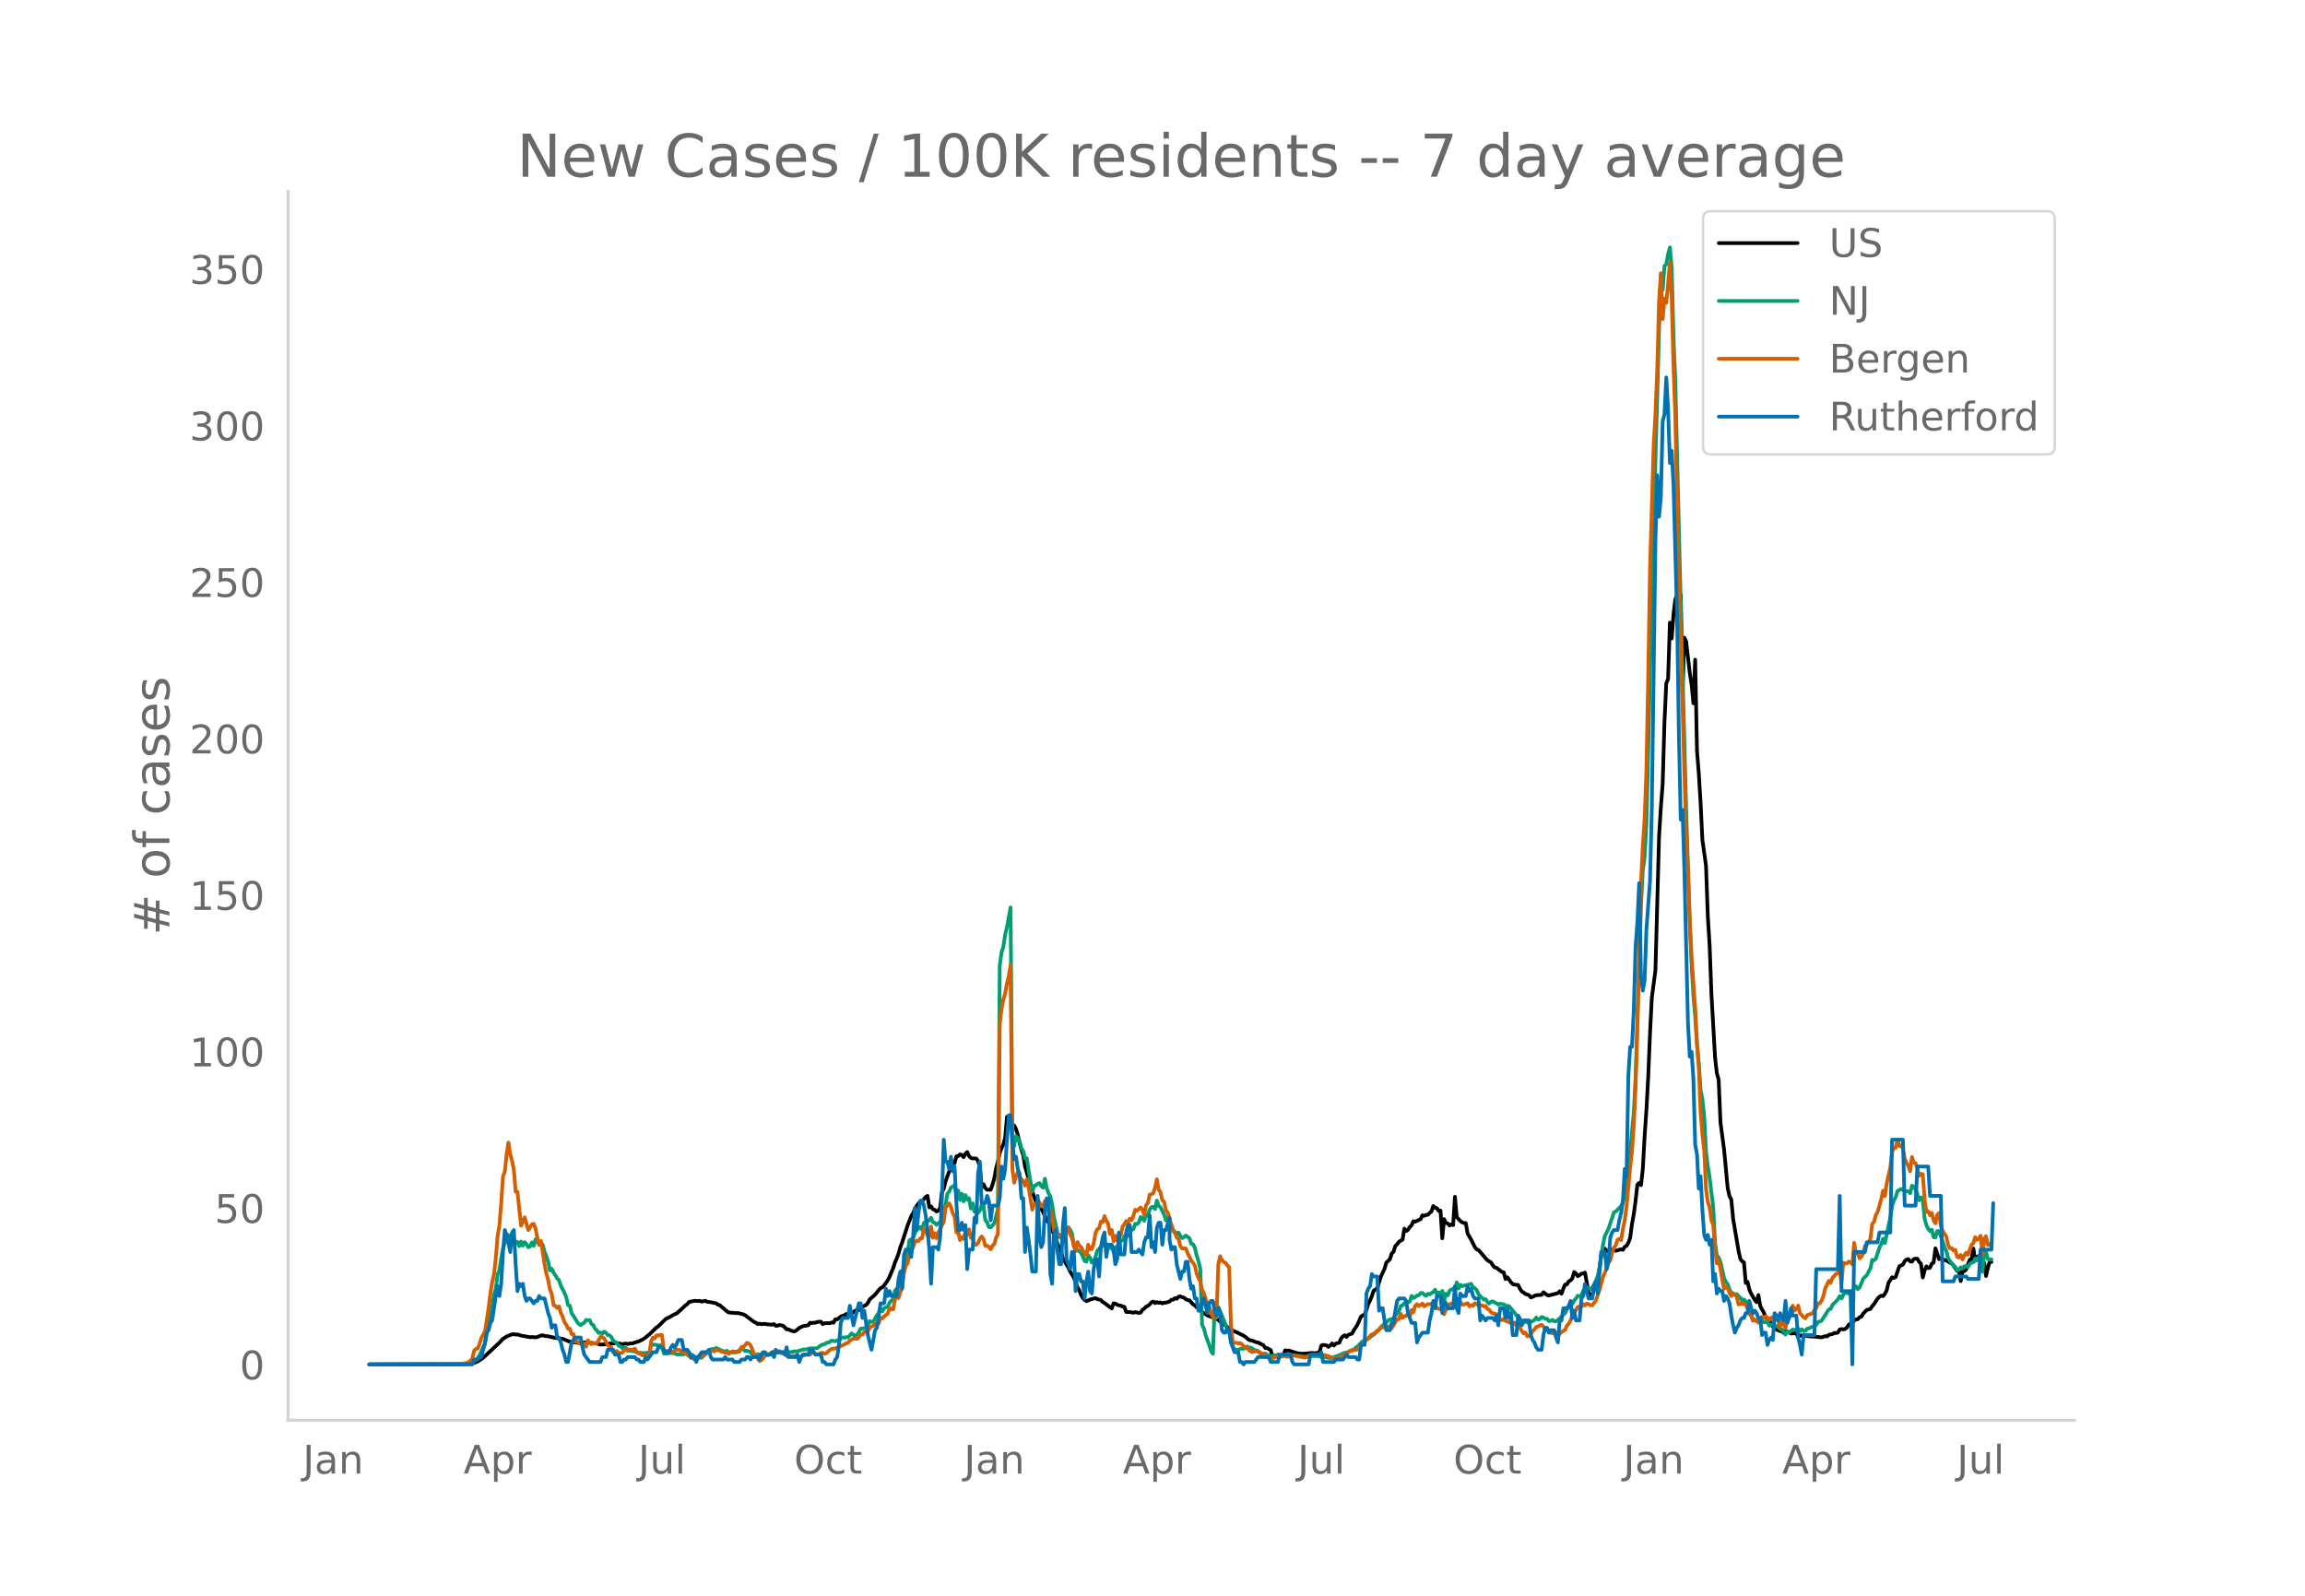 <svg height="864" viewBox="0 0 936 648" width="1248" xmlns="http://www.w3.org/2000/svg" xmlns:xlink="http://www.w3.org/1999/xlink"><defs><style>*{stroke-linecap:butt;stroke-linejoin:round}</style></defs><g id="figure_1"><path d="M0 648h936V0H0z" style="fill:#fff" id="patch_1"/><g id="axes_1"><path d="M117 576.72h725.4V77.76H117z" style="fill:none" id="patch_2"/><path clip-path="url(#p17d5945290)" d="m149.973 554.04 37.41-.08 3.668-.19 1.467-.323 1.467-.604 1.467-.96.734-.5 6.602-6.169 1.467-1.606.733-.392.734-.523 2.2-.868.734-.064.734.187.733-.085 1.467.487 2.2.378 1.468.284.734-.09 1.467.131.733-.12 1.467-.621.734-.078.733.232 1.467.174 2.935.648 2.934.338 2.2.927.734.24 1.467.264 2.934.3.734-.232.733.073.734-.106 4.401.49 1.467.417 2.2-.137 1.468-.26.733-.069.734.05.733-.23 1.468.16 1.467.314 1.467-.246.733.178.734-.156 1.467-.134.733-.337.734-.155 1.467-.564 1.467-.771 2.2-1.763 2.935-2.833.733-.5 2.935-2.894.733-.426.734-.291 2.2-1.272.734-.24 2.2-1.927 1.468-1.425.733-.492.734-.874 2.2-.492 1.467.11.734-.076.734.314 1.467-.383.733.445 1.467.16 2.2.467.734.55.734.19 2.934 2.53.734.44 2.934.243.733-.03 2.201.532.734.351 3.667 2.74.734.316.733.542.734-.16.733.225.734-.128.733.023.734.137 2.2.179.734-.27.734.713.733-.043.734-.307 1.467.32.733.627.734.836.734-.05.733.462 1.467.425.734-.185 1.467-1.217 1.467-.73 1.467-.223.734-.166.733-1 .734.101.733-.126.734.006.733-.315 1.467-.1.734.972.733-.349 2.201-.04.734-.28.733.123.734-1.386.733.046 1.467-1.157 1.467-.512.734-.538.733.797.734-.638 1.467-.875.734-.636 1.467-.233.733-.964 2.2-1.127.734-.82.734-1.428 2.2-1.927 1.468-1.836.733-.806.734-.311.733-.801 1.467-2.07.734-1.448 1.467-3.52.734-2.31.733-1.616.734-2.016.733-2.618.734-1.926 2.2-6.864 1.467-3.755.734-1.21.734-1.627.733-1.32.734-.96.733-.715.734-.31.733-.722.734-.898.733-.46.734 4.676.733-.386.734 1.135.733.259.734.662.734-.353.733-1.139.734-6.347.733-1.413.734-3.004 2.2-5.983.734-1.026.733-.414.734-2.719.734-.1.733-.681.734.201.733.916.734-1.389.733-.69.734 1.622.733.754.734.238.733-.035.734.084.733.944.734 2.445.734 8.313.733-1.27.734 1.539.733.692 1.467-.032.734-2.075.733-2.563.734-4.135.733-2.75.734-3.474.734-1.88.733-1.495.734-2.728.733-8.494.734 2.196.733-.36.734 1.411.733.279.734 1.474.733 2.257.734 3.37.734 2.752.733 2.113.734 4.713 2.2 7.519.734 2.671.733 1.896.734 2.236.733-.854.734 2.008.733 1.644 1.468 2.836.733 1.888 1.467 1.693 3.668 9.707.733 1.467.734 2.704.734 1.043.733 1.395.734 1.106.733 1.653 1.467 2.423 1.467 3.848.734 1.373.733 1.872.734 1.196.733.826.734.476.734-.232.733-.408 2.2-.577.734.39 1.467.39.734.79.733.419 2.935 2.22.733-2.091.734.096.733.466.734.27.733.085.734.39.733.114.734 2.066.734.076.733-.04 1.467.301.734-.27 1.467.346.733-.122.734-1.16.733-.479.734-.767.733-.348.734-.57.734-.887.733-.304.734.662.733-.446.734.327.733-.19.734.425.733-.324.734.015 1.467-.466.734-.719.733-.034.734-.617.733.257.734-.849.733-.147.734.374.733.179.734.602.733.364.734.092 1.467 1.635.734.413.733.806.734.188.733.432.734 1.268 2.2 1.41 2.201.826.734-.144 3.667 2.934.734.404.733.74.734.383 1.467 1.023 1.467.615 1.467.718 1.467.712.734.488 1.467 1.256 1.467.34 1.467.576.734.104 2.2 1.131.734 1.114.733.014 1.467.82.734 2.546 1.467.132.734-.771.733.464.734-.211.733.203.734-2.258.733.12.734-.035 3.667 1.141.734.039.734.15 2.934-.206.733-.126 2.2.06 1.468-.273.734-2.78.733-.303 1.467.219.734.606.733-.628.734-.788.733.87.734-.824 1.467-.353.733-1.704.734-.88.734-.433.733.731.734-.934 1.467-.452.733-1.317 1.467-2.26 1.467-3.338.734-.506.734-.265.733-1.876.734-2.473.733-1.393.734-1.814.733-2.191 1.467-.95 1.467-4.79 1.468-3.101.733-2.527 1.467-1.416.734-2.352.733-.652.734-2.392.733-.65.734-1.053 1.467-.854.733-4.47.734.984.734-.5.733-1.164.734-.676.733-1.636.734.18 2.2-1.045.734-1.55.733.205.734-.325.734-.087.733-.789.734-.556.733-2.216.734.667.733.246.734 1.062.733-.125.734 11.254.733-7.794.734 1.483.733.283.734.84.734-.436.733.268.734-11.511.733 8.212 1.467 1.642.734.519.733.318.734-.022.733 4.254 1.468 2.512 1.467 2.985.733.918.734.316.733.74 2.2 2.615.734.788 1.468.872.733 1.222.734.815.733.142 2.2 1.69.734.155.734 2.711.733-.717 1.467 1.982.734.795.734.21 1.467.14.733 1.543.734 1.103.733.388.734.623 1.467.485.733.912.734-.207.734-.439.733-.234 2.2-.155.734-1.051 1.467 1.116.734.171 3.668-.924.733-.786.734 1.023.733-2.08.734-1.63.733-.084.734-1.226.733-.415.734-.846.733-2.527.734.537.734 1.125.733-.43.734-.568.733-.126.734-.307 1.467 8.163.733.906.734.41.733-3.175 1.468-1.99 1.467-11.594.733-1.851.734-.588.733 1.044.734-.26.733-.538.734.841.733-.654.734.377.733-.1.734-.3.734-.158.733.208.734-1.262.733-.336.734-1.29.733-1.999.734-5.533.733-4.017.734-5.445.733-6.577.734-.707.734.902.733-6.485.734-13.313.733-10.58.734-13.575.733-17.694.734-14.53 1.467-11.044 1.467-54.248.733-11.895.734-9.635.734-25.094.733-15.777.734-1.588.733-22.96.734 6.416.733-9.749.734-6.096.733-1.834.734 1.273.733-1.243.734 39.938.734-22.598.733 1.567 1.467 12.675.734 4.749.733 7.652.734-17.709.733 36.927.734 9.267.733 12.064.734 14.911 1.467 10.55.734 20.48.733 11.866.734 19.884 1.467 25.493.733 6.548.734 2.521.733 17.363 1.467 11.097 1.468 15.59.733 3.31.734 1.332.733 7.844 2.2 12.939.734 3.331.734.982.733.455.734 8.335.734-.42.733 3.133.734 1.685 1.467 2.468.733.945.734-2.885.733 4.4.734 1.46.733 1.2.734 2.013.733.476.734.128.734 2.475 1.467 1.107.733.75 1.467.603.734.021.733.775.734-.795.733.46.734.121.734.438 1.467-.148.733.162.734 1.257.733-.426.734-.097.733.151 1.467.023.734.216 2.2.092 2.935.317 1.467-.506.733.114.734-.645 1.467-.298.734-.495.733.103.734-.254.733-1.204.734-.194.733.145.734-.171.733-.559.734-1.16.733-.498.734-.1.734-1.133.733-.443.734-.062.733-.804.734-.256.733-1.193 1.467-1.551 1.467-.354.734-1.174.733-.812 1.468-2.247.733-.74.734-.445.733.198.734-.93.733-1.344.734-3.115 1.467-2.278.733.293.734-.423 1.467-4.295 1.467-.73.734-1.388.733-.677.734-.141.733.911.734.096.733-1.03.734-.19.733.037.734 1.303.734.716.733 5.598.734-2.766.733-1.756.734.734.733-.184.734-1.653.733-.412.734-5.806 1.467 4.403.734-.353 1.467.8.733-.107.734.648 1.467.806.733.75 1.467 2.223.734.21.734 3.938.733-4.111.734.065.733-.684 1.467-3.978.734-.2.733-4.304.734 4.826.733-1.402.734-.4.733.197.734 2.166.734.433.733 5.329.734-3.23.733-2.455.734-.05h0" style="fill:none;stroke:#000;stroke-linecap:round;stroke-width:1.5" id="line2d_1"/><path clip-path="url(#p17d5945290)" d="m149.973 554.04 38.144-.094 2.2-.243.734-.18.734-.309.733-.617.734-.286.733-.849.734-1.134 1.467-3.253.733-1.16.734-4.429 2.2-10.897.734-4.743.734-2.512.733-5.79.734-1.76.733-4.816.734-3.945.733-2.288.734-.684.733-2.588.734 1.1.734-.522 1.467 2.883.733-.65.734 1.74.733-1.87.734 1.667.733-1.425.734.84.733 1.247.734-.372.734-1.576.733 1.347.734-2.6.733.333.734 1.928.733-.765.734.748.733 2.77.734 1.867.733 2.187.734 3.549.734-.677.733 1.635.734.998.733 1.278.734.703.733 2.271 1.467 2.784.734 1.832.733 3.23.734.229.733 3.12.734.98 1.467 2.492.734.914.733.413.734-.597.733-.36.734-1.163.733.145.734-.094.733 1.634.734.398.734 1.568.733.617.734 1.068.733-.233.734.445.733-.775.734.436.733.95.734.092.733.697.734 1.483 1.467.879.734 1.157.733.286.734.67 1.467-.071.733.936.734.237.733-.01.734.227.733-.05.734.559.734.135.733-.084.734.21 2.2-.161.734.243.733-3.585 2.201.1.733.374 1.468-.366.733 3.532h1.467l.734-.122.733-.244.734.262.733.019.734.406.733.058.734-.082 1.467.03 1.467-.54.734.017.733.63.734.139.733.756.734.09 1.467.317.734-.039.733-.834.734-.511.733-1.096.734-.55.733-.388.734-.186.733.078.734-.475 1.467.67 1.467.639.734.186.733-.348.734.675 2.2-.033 1.467-.413.734-.576.733-.43.734.184.734.677.733-.11 1.467.496.734 1.137.733.572.734-.513.733-.276.734.178 1.467.23.733-.424.734-.14.734.369 1.467-.546 1.467-.204 1.467-.332 2.934.152 2.2-.188.734-.254 1.467.025.734-.325.733-.125.734-.296 1.467-.052.734-.318.733-.119 2.2-.006.734-.125 1.467-1.091.734-.342.733-.061.734-.613.733-.103 1.468-.795 1.467.246.733-.354.734.407.733-1.399.734-.255.733.17.734-.256.733.086 1.468-1.613.733.668.734.113.733-.143.734-1.071.733-1.478h.734l.733-.186 1.467-.871.734-1.993.733.298.734-.049 1.467-2.655.734-.794.733-1.903.734 1.116.733-1.255 1.467-.672.734-1.58.733-.843.734-.378.734-3.76.733-.551.734-1.41.733-3.993.734-1.271.733-3.128 1.467-4.88.734-5.161.733-.33.734-.508.734-2.022.733-1.41.734-.469.733-.646.734 1.165.733-2.784.734-.509.733-.01.734-.595.733-.959.734 1.773.733.263.734.8.734-.677.733-.499.734-.654 1.467-6.317.733-4.478.734-.763.733-1.778.734-.327.733-.669.734 4.115.734-1.872.733 3.835.734-2.525.733 3.087.734-2.531.733 1.768.734-.503.733 4.189.734-2.087.733 3.326.734-1.302.733 1.823.734-.918.734-2.38.733.393.734 5.836.733.873.734 1.934.733.186 1.467-1.703 1.467-5.85.734-98.834.734-5.33.733-2.318.734-4.871.733-3.107 1.467-7.924.734 93.534.733 3.43.734-4.142.733.791.734 1.341.734 2.887.733 1.042.734 3.034.733-.084.734 4.986 1.467 8.604.733-2.349.734-.278.733-.592.734-.305.733 1.286.734.617.734-3.65.733 3.83.734 2.012.733 1.283.734 3.324.733 5.109.734 2.978.733 3.594.734 1.562.733-.09.734 1.95.734-.873.733-4.209.734-.75.733 1.014.734 1.539.733 4.424.734 2.281.733-.114.734.533.733.777.734 1.402.733 1.797.734.28.734-2.574.733.971.734 2.026.733-.61.734-1.683.733-2.57.734-.734.733-.895.734-.268.733-1.171.734.78.734.35.733.844.734-.265.733 1.707.734-1.711.733-.172 1.467-2.328.734-.297.733-1.615.734-1.053.734.836.733-1.097.734-1.345.733-.36.734-2.13.733.147.734-.673.733-2.22.734.442.733 1.08.734-2.468.733.497.734-2.59.734-.961.733-.143.734.875.733-3.402.734 2.187.733.452 1.467 3.054.734 2.374.733-1.172.734 2.609.734.687.733 1.729 1.467 1.572.734-.495.733 1.386.734.847.733-.385.734-.66L483 502.79l.733 2.28.734.18.734 1.406.733 3.162.734 2.329.733 2.974.734 22.87.733 1.462.734 2.789 1.467 4.013.733 2.44.734 1.014.734-20.417.733 2.29.734-.855 1.467 3.518 1.467 3.675.733 1.7.734.905.733 4.176.734 2.014.733 1.316.734.008.734.143.733-.4.734-.172.733.086.734-.272.733-.673.734.548.733-.065 1.467 1.026.734.1.734.342.733.789.734.251.733.112.734-.194.733.472 1.467.48.734-.054.733-.21 1.468.052.733-.075.734.182.733-.125.734.039.733.223 1.467-.043 1.467-.313.734.212 1.467.1 2.2.35 1.468-.039 1.467-.229 2.2-.008 2.201.34 2.934.44 2.2-.592 1.468-.597.733-.263.734-.428 2.2-.599.734-.486 1.467-.495 2.2-1.899.734-.848.734-.638 2.2-1.049.734-.509.734-.676.733-.43 2.2-2.064.734-1.061.734-.577.734-.795.733-.464.734-.73.733-.492.734.034.733-.646 2.2-2.743.734-2.095.734-.215.733-.905.734-.393.734.018.733-.343.734-2.24.733.83.734-.36.733-.654.734-.074.733-.891.734-.066.733.712.734.458.734-.818.733.237.734-.554.733-.348.734-.997.733 1.752.734-.642.733.278.734-.906.733 3.627.734-2.484.733.679.734-1.9.734-.502.733-.272.734.83.733-3.443.734 2.5.733-1.529.734.593.733-.263 1.467-.287 1.468-.415.733 1.444.734.282.733.795.734 1.633.733.949.734.566.733.724.734-.154.733 1.151.734.611.734-.703.733-.178.734.491.733.296.734.536.733-.4.734.218.733.043.734.597.733.012.734.217 2.2 2.635.734 1.098.734.382.733.826.734 1.308.733.348.734-.66.733.637.734.223 1.467-.84.734-.374.733-1.016.734.817.733-.184.734-.875.733.25.734.527.733-.018.734.942.733-.161.734-.354.733.59.734-.063.734-.509 1.467-1.347.733-.891.734-.48.733-1.585.734-1.042 1.467-1.196.733-1.329.734-.854.734-1.147.733.202.734-.37.733-1.842.734-.531.733-.773.734.194.733.428.734-.546 1.467-2.676.734-2.003.733-3.294 1.467-9.695.734-3.326 1.467-2.958 2.2-6.593.734-.372 2.2-2.214.734-1.494.734-3.283.733-3.954 1.467-13.391 1.467-16.176.734-14.14 2.2-70.076.734-13.93.734-5.39.733-13.778.734-29.778 1.467-65.08 2.934-105.47.733-22.101.734 5.95.734-9.683.733-.632.734-4.215.733-2.684.734 8.596.733 28.64.734 17.563 2.2 90.482 2.201 83.048 1.467 46.657.734 16.221.733 12.777.734 8.655.733 11.039.734 7.741.733 10.937.734 3.608.734 7.246.733 14.347.734 5.664.733 4.647 1.467 12.16.734 14.505.733 4.943.734.721.733 1.91 1.467 6.56.734 1.465.734.91.733 2.183.734 1.355.733.133.734.679.733-.337.734.92.733.553.734 1.219.733-.495 1.468 1.478.733 2.713 1.467 3.824 1.467.634.734-.073.733.175.734-.537.733.965.734-.009.733.152.734 1.273.734-.445.733-.16.734.95.733-.206.734.395.733.95.734.094 1.467 2.065.733-1.468.734.605 1.467-1.177.734.188 1.467-.515.733.979.734-.752.733.71.734-.083.733-.875.734-.186 1.467-.64.734-.034.733-.697.734-1.194.733-.16.734-.339.733-1.233.734-1.01.733-1.31.734-1.024.733-.278.734-1.619 1.467-1.394.734-.836.733-1.27.734.906.733-1.466.734-.932 2.2.644.734-.137.734-2.647.733-.385.734 1.192.733-.652 1.467-3.575 1.467-1.488 1.467-2.725.734-3.476.733.168.734-.644 1.467-4.518.734-1.496.733-2.069.734 1.791 2.2-10.43.734-4.542.733-2.414.734-1.361.734-2.417 1.467-.842.733.352.734.727.733-.206.734.098.733.748.734-3.076.733.53.734 1.07.733 1.918.734 2.447.734-1.2.733 1.108.734 7.563.733 2.637.734 1.505.733.893.734-.582.733 3.105.734.024.733-2.59.734.098 1.467 4.242.734 2.2.733 1.568.734 2.907.733 1.153.734.907.733 1.112.734.415.733 1.38.734-.305.734-.938.733.55.734-.987.733-.056.734.342.733-1.255.734-.46.733-.145.734-1.576.733.836.734-1.403.733-.631.734 6.58.734-7.345.733-.715.734 2.927.733.141.734-.03h0" style="fill:none;stroke:#009e73;stroke-linecap:round;stroke-width:1.5" id="line2d_2"/><path clip-path="url(#p17d5945290)" d="m149.973 554.04 35.21-.097 2.934-.176.733-.272h.734l1.467-.955.734-.876.733-3.156.734-.798.733-.117.734-1.83.733-2.397 1.467-2.687 1.468-9.291.733-6.096.734-4.597.733-3.136.734-6.525.733-9.096.734-4.246.733-9.115.734-10.927.733-1.87.734-7.05.733-4.753.734 4.753.734 2.648.733 3.545.734 8.96.733.097 1.467 13.712 1.467-3.37 1.467 5.162.734-1.052.734-1.246.733-.214.734 1.791.733 3.857.734 2.727.733-1.461 1.467 9.388.734 3.857.733 2.629.734 3.876.734 1.83.733 4.5.734.312.733.818.734-.604.733 2.63.734 1.46.733 2.337.734.955.733 1.675.734-.039.733 2.24.734.02.734 3.096.733-.292.734.857.733.195 1.467.02.734 1.226.733-2.63.734.877.733.702.734-.41 1.467.04 1.467-2.61.734.097.733.526 1.467 2.766.734.603.733.332.734 2.006.733.194.734-.798.734.798.733.078.734-.078.733-.993.734-.39.733.604.734-.642.733.136.734-.078.733-.35.734 1.304.734.604.733.117.734.643 1.467.039.733.409.734-.02.733-6.077.734-1.538.733.35.734-1.266.733.117.734-.311.734.116.733 5.96.734.76.733-.37.734.312.733-.176.734.526.733-.662.734-.448.733.039.734.195.734.76 1.467.291.733.78.734.525.733.78.734.136.733.448.734-.662.733-.04.734-.506 1.467-.467.734-.331.733-.643h.734l.733-.838h.734l.733.254.734-.604 1.467.292.733.448.734.078.734.312.733-.176.734.682.733-.682.734-.311h.733l.734.35 1.467-.33.733-1.812.734-.098.734-.623.733-.993.734.253.733.623 1.467 3.584.734.545 1.467 2.357.733-.331.734-.76.733-1.246.734.02.734-.234.733-.526 1.467-.76.734.253.733-.292.734-.156.733.838.734.078.733.292.734.72.734-.058.733.214 2.934-.175.734.468.733-.04.734-.681.733-.02.734-.311.734.156h.733l.734-.974.733.117.734.564.733.098.734-.117.733-.39.734-.078.733.39.734-.195.733-.798 1.468-1.052.733.02.734-.137 1.467-.662 1.467-.623.733-.332.734-.467.733-.156.734-.954 1.467-.76.734-.039.733.117.734-.643.733-1.149.734.04.733-1.053.734-.039.733-.253.734-1.539 1.467-.662.734-.915.733.526.734-.604.733-2.357.734.35.733-.798 1.467-1.13.734-2.337.733.624.734-.078.734-3.915.733-.974.734.292.733-2.454.734-1.987.733-5.901.734-2.708.733-1.032.734-3.74.733-.974.734-1.753.734-2.084.733-.662.734.214.733-1.09.734-.04.733-4.05.734 1.07.733 1.734.734.507.733-4.032.734 4.538.733-1.87.734 2.065.734-2.338.733-1.285.734-1.636.733-1.305.734-5.882 1.467-1.734.733 1.578.734 2.376.733 1.48.734 6.408.734-.33.733 3.408.734-1.208.733.74.734-2.882.733 1.11.734-2.104.733 3.448h.734l.733 2.824h.734l.733-.701.734-1.811.734-.877.733 1.052.734 2.785.733-.078.734.487.733.955.734-1.48.733-.643.734-2.65.733-1.46.734-85.077.734-6.252.733-3.896.734-2.434.733-4.032.734-3 .733-4.48.734 82.857.733 5.512.734-2.551.733-1.695.734 1.87 1.467 1.87.734 1.714.733-2.61.734 3.35 1.467 9.037.733-2.24.734-.02.733-1.265.734.506.733 1.617.734-.059.734-2.162.733 2.669.734 1.246.733-.194.734 3.019.733 5.22.734 2.025.733-.72.734.818.733-.215.734 1.91.734-.274.733-4.48.734.254.733 2.454.734 1.227.733 3.37.734 2.162.733-3.76.734 1.461.733.585 1.467 2.726.734.546.734-4.227.733 1.831.734-.097.733-2.22.734-4.208.733-1.616.734-.39.733-2.707.734.214.733-2.415.734 1.909.734 1.149.733 4.207.734-1.636.733 4.616.734-2.24.733 1.87.734-2.357.733.253.734-3.506.733-1.013.734-1.266.734.74.733-1.694.734.604.733-1.773.734-2.493.733.429 1.467-1.325.734.896.733 2.104.734-3.896.733-.915.734-3.39.734-.135.733-.468.734-2.318.733-3.31.734 4.206.733 1.091.734 3.253.733.565.734 3.486.733.838 2.201 7.498.734.896.733 1.831.734.506.733 3.058.734.877.733-.059.734.059.733 1.89.734 1.363.733 1.636.734.935.734 1.13.733 3.194.734 1.81.733 1.462.734 3.35.733 1.188.734 2.63 1.467 2.94.733 2.883.734 1.402.734-1.636.733 1.87.734-21.58.733-3.35.734 1.557.733.838.734.331.733.993.734.78.733 23.548.734 6.933.733.215.734-.02.734.234.733-.136.734.428.733.877.734.428.733.078.734 1.208.733.39.734.252.733-.253h.734l.734-.175.733.74.734.175 1.467.604.733.623 1.467.877.734.039.733-.429.734-.195 1.467-.058.734-.097.733-.254.734-.097.733.41 1.467-.118.734-.35.733-.04 4.402.858.733-.312.734-.487.733.04 1.467-.332 2.201-.156.734.234 1.467-.04.733.332.734.078 1.467.799 2.2.194.734-.506.733-.098 1.468-1.07.733-.312 1.467-1.11h.734l.733-.312 1.467-.214 3.668-3.954.734-.604.733-.955.734-.662.733-.234.734-.545.733-.76.734-.253.733-.974 1.468-.077.733-.468.734.078.733.253.734.448 2.2-3.584.734-.097.733-2.123.734 1.617.733-.643.734-.214.734-.507.733.877.734-2.65.733.819.734-2.571.733-.662.734.798 1.467-1.013.733 1.13 1.468-.954.733.097.734-.253.733.467.734-.272.733 1.714.734.116.733.293.734-.682.733 2.649.734-2.006.733-.156.734-1.967 1.467-.254.734.994.733-3.253.734 1.948.733-.273.734 1.013.733.039 1.467-.565.734 1.285.734-.506.733.312.734-1.072 1.467.819.733-.059.734.078.733.448.734-.175.733 1.188.734.35.734 1.013.733.487.734.059.733.35.734 1.032.733.838.734.487.733-.604.734.877.733.175 1.467.701.734.195.734-.39.733 1.286.734-.448 1.467 2.532.733.993.734-.35.733 1.519.734-.04.733-.583.734-1.52.734-.506.733-1.169.734-.097.733-.526.734-.195.733.74.734 1.091.733-.273.734.994.733.662.734.234 1.467.156.734-.429.733.506.734-.779 1.467-.818.733-1.772.734-.799.733-1.246.734-1.987.733-.915 1.468-2.65 1.467.02.733-1.227.734.623.733-.74.734.215.733.448h.734l1.467-1.85 1.467-4.247 1.467-5.512.734-1.52 1.467-4.09.733-1.012.734-3.02.733-2.103.734-1.013.733-2.181.734-.429.734.546.733-4.577.734-3.487.733-5.59 1.467-16.01.734-6.252.733-10.654.734-15.621.733-23.88 1.468-58.704.733-15.211.734-11.278.733-19.497.734-38.175.733-44.058 1.467-49.589.734-12.972.733-17.977.734-27.775.733-11.355.734 18.62.734-8.297.733 1.714.734-7.557.733-8.785.734 14.628.733 27.502.734 20.315 1.467 67.196.733 21.386.734 29.489 1.467 51.225.734 14.433.733 20.704.734 15.562 1.467 20.237.733 14.823.734 8.881.733 18.679.734 8.94.734 6.622.733 15.524.734 5.336.733 2.24.734 5.2.733 1.754.734 10.167.733 5.512.734-1.071.733 3.233.734 4.616.733 3.506.734-.74.734.526.733 2.025.734 1.227.733-1.032.734.468.733.779.734 3.194.733-.37.734.253.733-.428.734.74.734 1.577.733 1.91.734 1.05.733 1.89.734-.487.733.526.734.72.733-.35.734-2.025.733.272.734-.487.733.546.734 1.07.734-.973.733-.35.734.954.733-.37.734 1.013.733 2.434.734-2.337.733 1.52.734 1.207.733-3.76.734-.37.734-1.986.733-2.922.734 2.026.733-.682.734-1.363.733 3.116.734.74.733.955.734.35.733-1.305 2.201-.72.734-1.325.733-.681.734-2.085.733.02.734-1.032.733-2.065.734-2.98 1.467-3.038.733.818.734-1.968 1.467-1.714.734-.311.733-1.383.734 5.648.733-8.453.734.312.733-.02.734-.74.733.234.734.915.734-8.764.733 4.44.734-.253.733 2.104.734-.585.733-1.421.734-3.02.733-.545.734-.974.733-1.383.734-6.018.733-.896.734-2.707.734-1.344.733-2.396.734-2.785.733-3.35.734 2.162.733-4.948 1.467-6.622.734-6.31.733-1.675.734-.059.734-3.37.733 2.65.734-.273.733 1.324.734 4.013.733 1.772.734 1.208.733 2.22.734-5.824.733 2.26.734.272.733 2.026.734 3.058.734-.78.733.118.734 10.225.733 5.142.734-.292.733 1.636.734-.935.733 3.02.734 1.187.733-3.447.734-.72.734 5.102.733 2.24 1.467 2.123.734 3.409.733 1.422.734-.078.733.993.734-.273.733 2.824.734.312.734-1.071.733 1.85.734-1.616.733-1.15.734.838 1.467-4.051.733-.663.734-2.415.733 1.091.734-.604.733-1.032.734 7.596.734-6.427.733-1.033.734 3.526.733-.02.734-.818h0" style="fill:none;stroke:#d55e00;stroke-linecap:round;stroke-width:1.5" id="line2d_3"/><path clip-path="url(#p17d5945290)" d="M149.973 554.04h41.812l.733-1.984h1.467l.734-.992h.733l1.467-5.952.734-3.968.734-.992.733-2.976.734-.992 1.467-9.92.733-3.968.734 3.968.733-4.96.734-12.896.733-8.929.734 1.984.733 2.977.734 3.968.734-7.937.733-.992.734 13.889.733 10.912.734-2.976.733.992.734-.992.733 4.96.734 1.984.733-.992h.734l1.467 1.984.734-.992h.733l.734-1.984.733.992h1.467l1.467 5.952.734 1.984.734 3.968.733-.992h.734l.733 4.96h.734l.733 1.984.734 2.976.733 1.984.734 2.976h.733l1.467-7.936 1.468-1.984h2.2l.734 3.968.733 2.976 2.2 2.976h4.402l.734-1.984h1.467l.733-2.976h2.2l.734 1.984h1.468l.733 2.976h.734l.733-.992h.734l.733-.992h2.934l.734.992h.734l.733.992h1.467l.734-1.984.733.992 2.2-2.976h1.468l.733-1.984h1.468l1.467 1.984h1.467l.733-1.984.734-.992.733.992.734-.992.733-1.984h1.468l.733 3.968h1.467l.734.992.733 1.984h1.467l.734 1.984.733-1.984 1.468-1.984h2.2l.734-.992.733 2.976.734.992h4.401l.734-.992.733.992h2.2l.734.992h2.2l.734-.992h1.468l.733-.992h.734l.733.992.734-.992h2.2l.734.992.733-1.984.734-.992h.733l.734.992h1.467l.734-.992.733 1.984.734-2.976.733.992h2.2l.734.992.734-2.976.734 3.968h2.934l.733-.992.734 2.976.733-1.984.734-.992h2.2l.734-1.984h.734l1.467 1.984h2.2l.734 2.976h.733l.734.992h2.934l.734-1.984.733-.992.734-4.96.733-8.928.734-1.984h2.2l.734-4.96 1.467 7.936 2.2-8.928h.734l.734 5.952.733-2.976 1.467 9.92 1.467 5.952 1.468-7.936.733-.992 1.467-9.92h1.467l.734-5.952.733 2.976.734-1.984.733 1.984h2.201l.734-6.944.733-2.976.734 6.944.733-13.888.734-1.984h1.467l.733 2.976.734-7.937.734-11.904.733 8.928.734-6.944.733-4.96h.734l.733 1.984.734 3.968.733 5.952.734 7.937.733 13.888.734-14.88h1.467l.734.992.733-4.96.734-15.873.733-23.808.734 8.928h.733l.734 2.976.733-4.96.734 5.952.733-1.984.734 14.88.734 10.912h.733l.734-2.976.733 2.976.734-1.984.733 17.857.734-7.936h1.467l.733-12.897.734 1.984.733-19.84.734-4.96.734 16.864h1.467l.733-2.976.734 1.984.733 7.936.734-5.952h2.2l.734-2.976.734-12.896.733 4.96.734-3.968.733-11.904.734-9.92h.733l.734 10.912.733 6.944.734-.992.733 4.96.734 1.984.734 9.92h.733l.734 21.825.733-9.92.734 4.96.733 5.952.734 6.944h1.467l.733-30.753.734 16.864.733 3.969.734-1.984.734-12.897.733-4.96h.734l.733 30.753.734 3.968.733-19.84.734-1.985.733 8.929.734 4.96h.733l.734-15.873.734-6.944.733 20.833 1.467 3.968.734-6.944h.733l.734 15.872.733-6.944h.734l.733 2.976h.734l.733 6.944.734-6.944.734-3.968.733 7.936.734.992.733-9.92.734-3.968h.733l.734 6.944.733-11.904.734-3.969.733-1.984.734 9.92.734-4.96h1.467l.733 1.985.734 5.952.733-1.984.734-10.913.733 8.929h1.467l.734-8.929.734-2.976h.733l.734 10.913h2.2l.734-.992 1.467 1.984.733-4.96.734-1.985h.733l.734-8.928.734 12.897.733-1.984.734 3.968.733-9.92.734-1.985h.733l.734 8.929.733-5.953h.734l1.467-4.96v8.928l.734 3.969.733-.992h.734l.733 6.944 1.467 5.952.734-2.976h.733l.734-3.968h.733l.734 6.944.733 3.968.734-.992.734 4.96h.733l.734 4.96h.733l.734-2.976.733-1.984 1.467 5.952.734-3.968.733-.992h.734l.734 3.968.733 1.984.734-2.976.733 1.984.734 6.944.733.992h.734l.733-1.984.734.992.733 4.96 1.467 3.968h1.468l.733 3.968h.734l.733.992.734-.992h3.667l1.468-1.984h4.4l.734 1.984h2.935l.733-2.976h4.401l.734 2.976.733.992h5.869l.733-3.968h3.668l.734-.992.733 3.968h4.401l.734-.992h2.934l1.467-1.984.734.992h2.934l.733.992h.734l.733-5.952h1.468l.733-20.832.734-1.984.733-.992.734-4.96.733.992h1.467l.734 13.888.733-.992h.734l.734 4.96.733 3.968h1.467l.734-2.976h.733l.734-4.96.733-3.968.734-.992h2.2l.734.992.734 4.96 1.467 3.968h1.467l.733 7.936.734-1.984 1.467-1.984h2.2l.734-4.96.734-2.976.733-4.96.734 2.976.733-4.96h1.467l.734 6.944.733-4.96.734.992.733 1.984h2.201l.734-8.928.733 8.928.734 1.984.733-7.936.734.992h1.467l.733-3.968.734 1.984.734-.992.733 2.976.734.992h1.467l.733 8.928.734-1.984 1.467 1.984.733-.992h2.201l.734.992.733-1.984.734 3.968.733-6.944h1.467l.734 3.968.733-3.968.734 3.968.733-1.984.734 8.928h1.467l.734-7.936.733 2.976.734.992.733-1.984h2.2l.734 5.952.734 1.984.734.992.733 1.984.734.992h1.467l.733-5.952.734-2.976h.733l.734 1.984.733-.992h1.467l.734 2.976.734 1.984.733-8.928h.734l.733-4.96h1.467l.734-.992.733-1.984.734 6.944.733-2.976.734 3.968h1.467l.734-8.928.733-.992.734-4.96 1.467 5.952h1.467l.733-4.96.734-1.984.734 4.96 1.467-16.864h1.467l.733 6.944.734-2.976.733-9.92.734-1.985.733-.992h1.467l.734-3.968.734-2.976.733-4.96.734-12.896.733 2.976.734-40.672.733-11.904h.734l.733-14.88.734-25.793.733-9.92.734-15.872.734 37.696.733 5.952.734-3.968.733-20.832 1.467-19.84.734-29.76 1.467-108.13.733-26.784.734 16.865.733-7.936.734-30.753.734-2.976.733-14.88.734 12.896.733 21.824.734-4.96.733 13.888 1.467 54.561.734 47.616.733 33.729.734-3.968.734 23.808 1.467 62.497.733 13.888.734-1.984.733 10.912.734 26.784.733 3.968.734 13.888.733-4.96.734 13.888.734 9.92.733 1.984.734-1.984.733 3.969.734-1.985.733 16.865.734-2.976.733 7.936.734-1.984.733.992h.734l.733 3.968.734-1.984.734.992.733 1.984.734 4.96.733 3.968.734 2.976.733-1.984.734-.992.733-1.984.734-.992h.733l.734-1.984h.734l.733-4.96.734 2.976.733 1.984.734-.992.733.992.734 1.984h.733l.734 6.944.733-.992h.734l.733 4.96.734-1.984.734-.992.733.992.734-10.912.733.992.734 1.984.733-2.976.734 1.984.733.992.734-7.936.733 8.928.734-1.984.734-3.968.733 2.976h1.467l.734 8.928.733 2.976.734 3.968.733-7.936h4.402l.733-26.784h8.803l.733-29.76.734 38.688h3.667l.734 29.76.734-45.632h4.4l.734-3.968h4.402l.733-3.969h4.401l.734-37.696h4.401l.734 26.784h4.401l.733-15.872h4.402l.733 11.904h4.402l.733 34.72h4.401l.734-1.983h4.401l.734.992h4.4l.734-11.904h4.402l.733-18.849h0" style="fill:none;stroke:#0072b2;stroke-linecap:round;stroke-width:1.5" id="line2d_4"/><path d="M117 576.72V77.76" style="fill:none;stroke:#d3d3d3;stroke-linecap:square;stroke-linejoin:miter;stroke-width:1.25" id="patch_3"/><path d="M117 576.72h725.4" style="fill:none;stroke:#d3d3d3;stroke-linecap:square;stroke-linejoin:miter;stroke-width:1.25" id="patch_4"/><g id="matplotlib.axis_1"><g id="xtick_1"><g style="fill:#696969" transform="matrix(.16 0 0 -.16 122.97 598.378)" id="text_1"><defs><path d="M9.813 72.906h9.859V5.078q0-13.187-5-19.14-5-5.954-16.094-5.954h-3.75v8.297h3.078q6.531 0 9.219 3.672Q9.813-4.39 9.813 5.078z" id="DejaVuSans-74"/><path d="M34.281 27.484q-10.89 0-15.093-2.484-4.204-2.484-4.204-8.5 0-4.781 3.157-7.594 3.156-2.797 8.562-2.797 7.485 0 12 5.297 4.516 5.297 4.516 14.078v2zm17.922 3.72V0H43.22v8.297Q40.14 3.328 35.547.953q-4.594-2.375-11.234-2.375-8.391 0-13.36 4.719Q6 8.016 6 15.922q0 9.219 6.172 13.906 6.187 4.688 18.437 4.688h12.61v.89q0 6.203-4.078 9.594-4.078 3.39-11.453 3.39-4.688 0-9.141-1.124-4.438-1.125-8.531-3.375v8.312q4.921 1.906 9.562 2.844 4.64.953 9.031.953 11.875 0 17.735-6.156 5.86-6.14 5.86-18.64z" id="DejaVuSans-97"/><path d="M54.89 33.016V0h-8.984v32.719q0 7.765-3.031 11.61-3.031 3.858-9.078 3.858-7.281 0-11.484-4.64-4.204-4.625-4.204-12.64V0H9.08v54.688h9.03v-8.5q3.235 4.937 7.594 7.374Q30.078 56 35.797 56q9.422 0 14.25-5.828 4.844-5.828 4.844-17.156z" id="DejaVuSans-110"/></defs><use xlink:href="#DejaVuSans-74"/><use x="29.492" xlink:href="#DejaVuSans-97"/><use x="90.771" xlink:href="#DejaVuSans-110"/></g></g><g id="xtick_2"><g style="fill:#696969" transform="matrix(.16 0 0 -.16 188.214 598.378)" id="text_2"><defs><path d="M34.188 63.188 20.797 26.906h26.812zm-5.579 9.718h11.188L67.578 0h-10.25l-6.64 18.703h-32.86L11.188 0H.78z" id="DejaVuSans-65"/><path d="M18.11 8.203v-29H9.077v75.484h9.031v-8.296q2.844 4.875 7.157 7.234Q29.594 56 35.594 56q9.968 0 16.187-7.906 6.235-7.907 6.235-20.797T51.78 6.484q-6.218-7.906-16.187-7.906-6 0-10.328 2.375-4.313 2.375-7.157 7.25zm30.578 19.094q0 9.906-4.079 15.547-4.078 5.64-11.203 5.64-7.14 0-11.218-5.64-4.079-5.64-4.079-15.547 0-9.906 4.078-15.547 4.079-5.64 11.22-5.64 7.124 0 11.202 5.64t4.078 15.547z" id="DejaVuSans-112"/><path d="M41.11 46.297q-1.516.875-3.297 1.281Q36.03 48 33.89 48q-7.625 0-11.703-4.953-4.079-4.953-4.079-14.234V0H9.08v54.688h9.03v-8.5q2.844 4.984 7.375 7.39Q30.031 56 36.531 56q.922 0 2.047-.125 1.125-.11 2.484-.36z" id="DejaVuSans-114"/></defs><use xlink:href="#DejaVuSans-65"/><use x="68.408" xlink:href="#DejaVuSans-112"/><use x="131.885" xlink:href="#DejaVuSans-114"/></g></g><g id="xtick_3"><g style="fill:#696969" transform="matrix(.16 0 0 -.16 259.154 598.378)" id="text_3"><defs><path d="M8.5 21.578v33.11h8.984V21.922q0-7.766 3.016-11.656 3.031-3.875 9.094-3.875 7.265 0 11.484 4.64 4.234 4.64 4.234 12.656v31h8.985V0h-8.984v8.406Q42.047 3.422 37.718 1q-4.313-2.422-10.032-2.422-9.421 0-14.312 5.86Q8.5 10.296 8.5 21.578zM31.11 56z" id="DejaVuSans-117"/><path d="M9.422 75.984h8.984V0H9.422z" id="DejaVuSans-108"/></defs><use xlink:href="#DejaVuSans-74"/><use x="29.492" xlink:href="#DejaVuSans-117"/><use x="92.871" xlink:href="#DejaVuSans-108"/></g></g><g id="xtick_4"><g style="fill:#696969" transform="matrix(.16 0 0 -.16 322.46 598.378)" id="text_4"><defs><path d="M39.406 66.219q-10.75 0-17.078-8.016-6.312-8-6.312-21.828 0-13.766 6.312-21.781 6.328-8 17.078-8 10.735 0 17.016 8 6.281 8.015 6.281 21.781 0 13.828-6.281 21.828-6.281 8.016-17.016 8.016zm0 8q15.328 0 24.5-10.281 9.188-10.282 9.188-27.563 0-17.234-9.188-27.516-9.172-10.28-24.5-10.28-15.375 0-24.593 10.25-9.204 10.265-9.204 27.546t9.204 27.563q9.218 10.28 24.593 10.28z" id="DejaVuSans-79"/><path d="M48.781 52.594v-8.407q-3.812 2.11-7.64 3.157-3.828 1.047-7.735 1.047-8.75 0-13.593-5.547-4.829-5.532-4.829-15.547 0-10.016 4.829-15.563 4.843-5.53 13.593-5.53 3.907 0 7.735 1.046 3.828 1.047 7.64 3.156V2.094Q45.016.344 40.984-.531q-4.015-.89-8.562-.89-12.36 0-19.64 7.765-7.266 7.765-7.266 20.953 0 13.375 7.343 21.031Q20.22 56 33.016 56q4.14 0 8.093-.86 3.953-.843 7.672-2.546z" id="DejaVuSans-99"/><path d="M18.313 70.219V54.688h18.5v-6.985h-18.5V18.016q0-6.688 1.828-8.594 1.828-1.906 7.453-1.906h9.218V0h-9.218q-10.407 0-14.36 3.875-3.953 3.89-3.953 14.14v29.688H2.687v6.984h6.594V70.22z" id="DejaVuSans-116"/></defs><use xlink:href="#DejaVuSans-79"/><use x="78.711" xlink:href="#DejaVuSans-99"/><use x="133.691" xlink:href="#DejaVuSans-116"/></g></g><g id="xtick_5"><g style="fill:#696969" transform="matrix(.16 0 0 -.16 391.446 598.378)" id="text_5"><use xlink:href="#DejaVuSans-74"/><use x="29.492" xlink:href="#DejaVuSans-97"/><use x="90.771" xlink:href="#DejaVuSans-110"/></g></g><g id="xtick_6"><g style="fill:#696969" transform="matrix(.16 0 0 -.16 455.957 598.378)" id="text_6"><use xlink:href="#DejaVuSans-65"/><use x="68.408" xlink:href="#DejaVuSans-112"/><use x="131.885" xlink:href="#DejaVuSans-114"/></g></g><g id="xtick_7"><g style="fill:#696969" transform="matrix(.16 0 0 -.16 526.897 598.378)" id="text_7"><use xlink:href="#DejaVuSans-74"/><use x="29.492" xlink:href="#DejaVuSans-117"/><use x="92.871" xlink:href="#DejaVuSans-108"/></g></g><g id="xtick_8"><g style="fill:#696969" transform="matrix(.16 0 0 -.16 590.203 598.378)" id="text_8"><use xlink:href="#DejaVuSans-79"/><use x="78.711" xlink:href="#DejaVuSans-99"/><use x="133.691" xlink:href="#DejaVuSans-116"/></g></g><g id="xtick_9"><g style="fill:#696969" transform="matrix(.16 0 0 -.16 659.189 598.378)" id="text_9"><use xlink:href="#DejaVuSans-74"/><use x="29.492" xlink:href="#DejaVuSans-97"/><use x="90.771" xlink:href="#DejaVuSans-110"/></g></g><g id="xtick_10"><g style="fill:#696969" transform="matrix(.16 0 0 -.16 723.7 598.378)" id="text_10"><use xlink:href="#DejaVuSans-65"/><use x="68.408" xlink:href="#DejaVuSans-112"/><use x="131.885" xlink:href="#DejaVuSans-114"/></g></g><g id="xtick_11"><g style="fill:#696969" transform="matrix(.16 0 0 -.16 794.64 598.378)" id="text_11"><use xlink:href="#DejaVuSans-74"/><use x="29.492" xlink:href="#DejaVuSans-117"/><use x="92.871" xlink:href="#DejaVuSans-108"/></g></g></g><g id="matplotlib.axis_2"><g id="ytick_1"><g style="fill:#696969" transform="matrix(.16 0 0 -.16 97.32 560.119)" id="text_12"><defs><path d="M31.781 66.406q-7.61 0-11.453-7.5Q16.5 51.422 16.5 36.375q0-14.984 3.828-22.484 3.844-7.5 11.453-7.5 7.672 0 11.5 7.5 3.844 7.5 3.844 22.484 0 15.047-3.844 22.531-3.828 7.5-11.5 7.5zm0 7.813q12.266 0 18.735-9.703 6.468-9.688 6.468-28.141 0-18.406-6.468-28.11-6.47-9.687-18.735-9.687-12.25 0-18.718 9.688-6.47 9.703-6.47 28.109 0 18.453 6.47 28.14Q19.53 74.22 31.78 74.22z" id="DejaVuSans-48"/></defs><use xlink:href="#DejaVuSans-48"/></g></g><g id="ytick_2"><g style="fill:#696969" transform="matrix(.16 0 0 -.16 87.14 496.57)" id="text_13"><defs><path d="M10.797 72.906h38.719v-8.312H19.828v-17.86q2.14.735 4.281 1.094 2.157.36 4.313.36 12.203 0 19.328-6.688 7.14-6.688 7.14-18.11 0-11.765-7.328-18.296-7.328-6.516-20.656-6.516-4.593 0-9.36.781-4.75.782-9.827 2.344v9.922q4.39-2.39 9.078-3.563 4.687-1.171 9.906-1.171 8.453 0 13.375 4.437 4.938 4.438 4.938 12.063 0 7.609-4.938 12.047-4.922 4.453-13.375 4.453-3.953 0-7.89-.875-3.922-.875-8.016-2.735z" id="DejaVuSans-53"/></defs><use xlink:href="#DejaVuSans-53"/><use x="63.623" xlink:href="#DejaVuSans-48"/></g></g><g id="ytick_3"><g style="fill:#696969" transform="matrix(.16 0 0 -.16 76.96 433.021)" id="text_14"><defs><path d="M12.406 8.297h16.11v55.625l-17.532-3.516v8.985l17.438 3.515h9.86V8.296H54.39V0H12.406z" id="DejaVuSans-49"/></defs><use xlink:href="#DejaVuSans-49"/><use x="63.623" xlink:href="#DejaVuSans-48"/><use x="127.246" xlink:href="#DejaVuSans-48"/></g></g><g id="ytick_4"><g style="fill:#696969" transform="matrix(.16 0 0 -.16 76.96 369.473)" id="text_15"><use xlink:href="#DejaVuSans-49"/><use x="63.623" xlink:href="#DejaVuSans-53"/><use x="127.246" xlink:href="#DejaVuSans-48"/></g></g><g id="ytick_5"><g style="fill:#696969" transform="matrix(.16 0 0 -.16 76.96 305.924)" id="text_16"><defs><path d="M19.188 8.297h34.421V0H7.33v8.297q5.609 5.812 15.296 15.594 9.703 9.797 12.188 12.64 4.734 5.313 6.609 9 1.89 3.688 1.89 7.25 0 5.813-4.078 9.469-4.078 3.672-10.625 3.672-4.64 0-9.797-1.61-5.14-1.609-11-4.89v9.969Q13.767 71.78 18.938 73q5.188 1.219 9.485 1.219 11.328 0 18.062-5.672 6.735-5.656 6.735-15.125 0-4.5-1.688-8.531-1.672-4.016-6.125-9.485-1.218-1.422-7.765-8.187-6.532-6.766-18.453-18.922z" id="DejaVuSans-50"/></defs><use xlink:href="#DejaVuSans-50"/><use x="63.623" xlink:href="#DejaVuSans-48"/><use x="127.246" xlink:href="#DejaVuSans-48"/></g></g><g id="ytick_6"><g style="fill:#696969" transform="matrix(.16 0 0 -.16 76.96 242.376)" id="text_17"><use xlink:href="#DejaVuSans-50"/><use x="63.623" xlink:href="#DejaVuSans-53"/><use x="127.246" xlink:href="#DejaVuSans-48"/></g></g><g id="ytick_7"><g style="fill:#696969" transform="matrix(.16 0 0 -.16 76.96 178.827)" id="text_18"><defs><path d="M40.578 39.313Q47.656 37.797 51.625 33q3.984-4.781 3.984-11.813 0-10.78-7.422-16.703-7.421-5.906-21.093-5.906-4.578 0-9.438.906-4.86.907-10.031 2.72v9.515q4.094-2.39 8.969-3.61 4.89-1.218 10.218-1.218 9.266 0 14.125 3.656 4.86 3.656 4.86 10.64 0 6.454-4.516 10.079-4.515 3.64-12.562 3.64h-8.5v8.11h8.89q7.266 0 11.125 2.906 3.86 2.906 3.86 8.375 0 5.61-3.985 8.61-3.968 3.015-11.39 3.015-4.063 0-8.703-.89-4.641-.876-10.203-2.72v8.782q5.624 1.562 10.53 2.344 4.907.78 9.25.78 11.235 0 17.766-5.109 6.547-5.093 6.547-13.78 0-6.063-3.468-10.235-3.47-4.172-9.86-5.782z" id="DejaVuSans-51"/></defs><use xlink:href="#DejaVuSans-51"/><use x="63.623" xlink:href="#DejaVuSans-48"/><use x="127.246" xlink:href="#DejaVuSans-48"/></g></g><g id="ytick_8"><g style="fill:#696969" transform="matrix(.16 0 0 -.16 76.96 115.278)" id="text_19"><use xlink:href="#DejaVuSans-51"/><use x="63.623" xlink:href="#DejaVuSans-53"/><use x="127.246" xlink:href="#DejaVuSans-48"/></g></g><g style="fill:#696969" transform="matrix(0 -.2 -.2 0 68.8 379.813)" id="text_20"><defs><path d="M51.125 44H36.922l-4.11-16.313h14.313zm-7.328 27.781-5.078-20.265h14.265L58.11 71.78h7.813L60.89 51.516h15.234V44h-17.14l-4-16.313h15.53V20.22H53.079L48 0h-7.813l5.032 20.219H30.906L25.875 0h-7.86l5.079 20.219H7.719v7.468h17.187L29 44H13.281v7.516h17.625l4.985 20.265z" id="DejaVuSans-35"/><path d="M30.61 48.39q-7.22 0-11.422-5.64-4.204-5.64-4.204-15.453 0-9.813 4.172-15.453 4.188-5.64 11.453-5.64 7.188 0 11.375 5.655 4.203 5.672 4.203 15.438 0 9.719-4.203 15.406-4.187 5.688-11.375 5.688zm0 7.61q11.718 0 18.406-7.625 6.703-7.61 6.703-21.078 0-13.422-6.703-21.078-6.688-7.64-18.407-7.64-11.765 0-18.437 7.64-6.656 7.656-6.656 21.078 0 13.469 6.656 21.078Q18.844 56 30.609 56z" id="DejaVuSans-111"/><path d="M37.11 75.984V68.5h-8.594q-4.828 0-6.72-1.953-1.874-1.953-1.874-7.031v-4.828h14.797v-6.985H19.922V0H10.89v47.703H2.297v6.984h8.594V58.5q0 9.125 4.25 13.297 4.25 4.187 13.468 4.187z" id="DejaVuSans-102"/><path d="M44.281 53.078v-8.5q-3.797 1.953-7.906 2.922-4.094.984-8.5.984-6.688 0-10.031-2.047-3.344-2.046-3.344-6.156 0-3.125 2.39-4.906 2.391-1.781 9.626-3.39l3.078-.688q9.562-2.047 13.593-5.781 4.032-3.735 4.032-10.422 0-7.625-6.032-12.078-6.03-4.438-16.578-4.438-4.39 0-9.156.86Q10.688.296 5.422 2v9.281q4.984-2.594 9.812-3.89 4.829-1.282 9.579-1.282 6.343 0 9.75 2.172 3.421 2.172 3.421 6.125 0 3.656-2.468 5.61-2.453 1.953-10.813 3.765l-3.125.735q-8.344 1.75-12.062 5.39-3.704 3.64-3.704 9.985 0 7.718 5.47 11.906Q16.75 56 26.811 56q4.97 0 9.36-.734 4.406-.72 8.11-2.188z" id="DejaVuSans-115"/><path d="M56.203 29.594v-4.39H14.891q.593-9.282 5.593-14.142 5-4.859 13.938-4.859 5.172 0 10.031 1.266 4.86 1.265 9.656 3.812v-8.5Q49.266.734 44.187-.344 39.11-1.422 33.892-1.422q-13.094 0-20.735 7.61-7.64 7.625-7.64 20.625 0 13.421 7.25 21.296Q20.016 56 32.328 56q11.031 0 17.453-7.11 6.422-7.093 6.422-19.296zm-8.984 2.64q-.094 7.36-4.125 11.75-4.032 4.407-10.672 4.407-7.516 0-12.031-4.25-4.516-4.25-5.203-11.97z" id="DejaVuSans-101"/></defs><use xlink:href="#DejaVuSans-35"/><use x="83.789" xlink:href="#DejaVuSans-32"/><use x="115.576" xlink:href="#DejaVuSans-111"/><use x="176.758" xlink:href="#DejaVuSans-102"/><use x="211.963" xlink:href="#DejaVuSans-32"/><use x="243.75" xlink:href="#DejaVuSans-99"/><use x="298.73" xlink:href="#DejaVuSans-97"/><use x="360.01" xlink:href="#DejaVuSans-115"/><use x="412.109" xlink:href="#DejaVuSans-101"/><use x="473.633" xlink:href="#DejaVuSans-115"/></g></g><g style="fill:#696969" transform="matrix(.24 0 0 -.24 209.887 71.76)" id="text_21"><defs><path d="M9.813 72.906h13.28l32.329-60.984v60.984h9.562V0h-13.28L19.39 60.984V0H9.813z" id="DejaVuSans-78"/><path d="M4.203 54.688h8.985l11.234-42.672 11.172 42.672h10.593l11.235-42.672 11.187 42.672h8.985L63.28 0H52.688L40.922 44.828 29.109 0H18.5z" id="DejaVuSans-119"/><path d="M64.406 67.281v-10.39q-4.984 4.64-10.625 6.922-5.64 2.296-11.984 2.296-12.5 0-19.14-7.64-6.641-7.64-6.641-22.094 0-14.406 6.64-22.047 6.64-7.64 19.14-7.64 6.345 0 11.985 2.296 5.64 2.297 10.625 6.938V5.609Q59.234 2.094 53.437.33q-5.78-1.75-12.218-1.75-16.563 0-26.094 10.124-9.516 10.14-9.516 27.672 0 17.578 9.516 27.703 9.531 10.14 26.094 10.14 6.531 0 12.312-1.734 5.797-1.734 10.875-5.203z" id="DejaVuSans-67"/><path d="M25.39 72.906h8.297L8.297-9.28H0z" id="DejaVuSans-47"/><path d="M9.813 72.906h9.859V42.094L52.39 72.906h12.703L28.906 38.922 67.672 0H54.688L19.672 35.11V0h-9.86z" id="DejaVuSans-75"/><path d="M9.422 54.688h8.984V0H9.422zm0 21.296h8.984v-11.39H9.422z" id="DejaVuSans-105"/><path d="M45.406 46.39v29.594h8.985V0h-8.985v8.203Q42.578 3.328 38.25.953q-4.313-2.375-10.375-2.375-9.906 0-16.14 7.906-6.22 7.922-6.22 20.813 0 12.89 6.22 20.797Q17.968 56 27.874 56q6.063 0 10.375-2.375 4.328-2.36 7.156-7.234zm-30.61-19.093q0-9.906 4.079-15.547 4.078-5.64 11.203-5.64 7.125 0 11.219 5.64 4.11 5.64 4.11 15.547 0 9.906-4.11 15.547-4.094 5.64-11.219 5.64-7.125 0-11.203-5.64-4.078-5.64-4.078-15.547z" id="DejaVuSans-100"/><path d="M4.89 31.39h26.313v-8H4.891z" id="DejaVuSans-45"/><path d="M8.203 72.906h46.875v-4.203L28.61 0H18.312L43.22 64.594H8.203z" id="DejaVuSans-55"/><path d="M32.172-5.078q-3.797-9.766-7.422-12.735-3.61-2.984-9.656-2.984H7.906v7.516h5.282q3.703 0 5.75 1.765Q21-9.766 23.483-3.219l1.61 4.094-22.11 53.813H12.5l17.094-42.766 17.093 42.766h9.516z" id="DejaVuSans-121"/><path d="M2.984 54.688H12.5L29.594 8.797l17.093 45.89h9.516L35.687 0H23.485z" id="DejaVuSans-118"/><path d="M45.406 27.984q0 9.766-4.031 15.125-4.016 5.375-11.297 5.375-7.219 0-11.25-5.375-4.031-5.359-4.031-15.125 0-9.718 4.031-15.093t11.25-5.375q7.281 0 11.297 5.375 4.031 5.375 4.031 15.093zm8.985-21.203q0-13.953-6.203-20.765Q42-20.797 29.203-20.797q-4.734 0-8.937.703-4.203.703-8.157 2.172v8.735q3.954-2.141 7.813-3.157 3.86-1.031 7.86-1.031 8.843 0 13.234 4.61 4.39 4.609 4.39 13.937v4.453q-2.781-4.844-7.125-7.234Q33.938 0 27.875 0 17.828 0 11.672 7.656q-6.156 7.672-6.156 20.328 0 12.688 6.156 20.344Q17.828 56 27.875 56q6.063 0 10.406-2.39 4.344-2.391 7.125-7.22v8.297h8.985z" id="DejaVuSans-103"/></defs><use xlink:href="#DejaVuSans-78"/><use x="74.805" xlink:href="#DejaVuSans-101"/><use x="136.328" xlink:href="#DejaVuSans-119"/><use x="218.115" xlink:href="#DejaVuSans-32"/><use x="249.902" xlink:href="#DejaVuSans-67"/><use x="319.727" xlink:href="#DejaVuSans-97"/><use x="381.006" xlink:href="#DejaVuSans-115"/><use x="433.105" xlink:href="#DejaVuSans-101"/><use x="494.629" xlink:href="#DejaVuSans-115"/><use x="546.729" xlink:href="#DejaVuSans-32"/><use x="578.516" xlink:href="#DejaVuSans-47"/><use x="612.207" xlink:href="#DejaVuSans-32"/><use x="643.994" xlink:href="#DejaVuSans-49"/><use x="707.617" xlink:href="#DejaVuSans-48"/><use x="771.24" xlink:href="#DejaVuSans-48"/><use x="834.863" xlink:href="#DejaVuSans-75"/><use x="900.439" xlink:href="#DejaVuSans-32"/><use x="932.227" xlink:href="#DejaVuSans-114"/><use x="971.09" xlink:href="#DejaVuSans-101"/><use x="1032.613" xlink:href="#DejaVuSans-115"/><use x="1084.713" xlink:href="#DejaVuSans-105"/><use x="1112.496" xlink:href="#DejaVuSans-100"/><use x="1175.973" xlink:href="#DejaVuSans-101"/><use x="1237.496" xlink:href="#DejaVuSans-110"/><use x="1300.875" xlink:href="#DejaVuSans-116"/><use x="1340.084" xlink:href="#DejaVuSans-115"/><use x="1392.184" xlink:href="#DejaVuSans-32"/><use x="1423.971" xlink:href="#DejaVuSans-45"/><use x="1460.055" xlink:href="#DejaVuSans-45"/><use x="1496.139" xlink:href="#DejaVuSans-32"/><use x="1527.926" xlink:href="#DejaVuSans-55"/><use x="1591.549" xlink:href="#DejaVuSans-32"/><use x="1623.336" xlink:href="#DejaVuSans-100"/><use x="1686.813" xlink:href="#DejaVuSans-97"/><use x="1748.092" xlink:href="#DejaVuSans-121"/><use x="1807.271" xlink:href="#DejaVuSans-32"/><use x="1839.059" xlink:href="#DejaVuSans-97"/><use x="1900.338" xlink:href="#DejaVuSans-118"/><use x="1959.518" xlink:href="#DejaVuSans-101"/><use x="2021.041" xlink:href="#DejaVuSans-114"/><use x="2062.154" xlink:href="#DejaVuSans-97"/><use x="2123.434" xlink:href="#DejaVuSans-103"/><use x="2186.91" xlink:href="#DejaVuSans-101"/></g><g id="legend_1"><path d="M694.75 184.5H831.2q3.2 0 3.2-3.2V88.96q0-3.2-3.2-3.2H694.75q-3.2 0-3.2 3.2v92.34q0 3.2 3.2 3.2z" style="fill:none;opacity:.8;stroke:#ccc;stroke-linejoin:miter" id="patch_5"/><path d="M697.95 98.718h32" style="fill:none;stroke:#000;stroke-linecap:round;stroke-width:1.5" id="line2d_5"/><g style="fill:#696969" transform="matrix(.16 0 0 -.16 742.75 104.317)" id="text_22"><defs><path d="M8.688 72.906h9.921V28.61q0-11.718 4.235-16.875 4.25-5.14 13.781-5.14 9.469 0 13.719 5.14 4.25 5.157 4.25 16.875v44.297H64.5V27.391q0-14.25-7.063-21.532-7.046-7.28-20.812-7.28-13.828 0-20.89 7.28-7.047 7.282-7.047 21.532z" id="DejaVuSans-85"/><path d="M53.516 70.516V60.89q-5.61 2.687-10.594 4-4.984 1.328-9.625 1.328-8.047 0-12.422-3.125t-4.375-8.89q0-4.845 2.906-7.313 2.907-2.453 11.016-3.97l5.953-1.218q11.031-2.11 16.281-7.406 5.25-5.297 5.25-14.172 0-10.61-7.11-16.078-7.093-5.469-20.812-5.469-5.172 0-11.015 1.172Q13.14.922 6.89 3.219v10.156q6-3.36 11.765-5.078 5.766-1.703 11.328-1.703 8.438 0 13.032 3.312 4.593 3.328 4.593 9.485 0 5.359-3.297 8.39-3.296 3.032-10.812 4.547L27.484 33.5q-11.03 2.188-15.968 6.875-4.922 4.688-4.922 13.047 0 9.672 6.812 15.234 6.813 5.563 18.766 5.563 5.14 0 10.453-.938 5.328-.922 10.89-2.765z" id="DejaVuSans-83"/></defs><use xlink:href="#DejaVuSans-85"/><use x="73.193" xlink:href="#DejaVuSans-83"/></g><path d="M697.95 122.203h32" style="fill:none;stroke:#009e73;stroke-linecap:round;stroke-width:1.5" id="line2d_7"/><g style="fill:#696969" transform="matrix(.16 0 0 -.16 742.75 127.802)" id="text_23"><use xlink:href="#DejaVuSans-78"/><use x="74.805" xlink:href="#DejaVuSans-74"/></g><path d="M697.95 145.688h32" style="fill:none;stroke:#d55e00;stroke-linecap:round;stroke-width:1.5" id="line2d_9"/><g style="fill:#696969" transform="matrix(.16 0 0 -.16 742.75 151.287)" id="text_24"><defs><path d="M19.672 34.813V8.108H35.5q7.953 0 11.781 3.297 3.844 3.297 3.844 10.078 0 6.844-3.844 10.078-3.828 3.25-11.781 3.25zm0 29.984V42.828h14.61q7.218 0 10.75 2.703 3.546 2.719 3.546 8.282 0 5.515-3.547 8.25-3.531 2.734-10.75 2.734zm-9.86 8.11h25.204q11.28 0 17.375-4.688Q58.5 63.53 58.5 54.89q0-6.703-3.125-10.657-3.125-3.953-9.188-4.922 7.282-1.562 11.313-6.53 4.031-4.954 4.031-12.376 0-9.765-6.64-15.093Q48.25 0 35.984 0H9.812z" id="DejaVuSans-66"/></defs><use xlink:href="#DejaVuSans-66"/><use x="68.604" xlink:href="#DejaVuSans-101"/><use x="130.127" xlink:href="#DejaVuSans-114"/><use x="169.49" xlink:href="#DejaVuSans-103"/><use x="232.967" xlink:href="#DejaVuSans-101"/><use x="294.49" xlink:href="#DejaVuSans-110"/></g><path d="M697.95 169.173h32" style="fill:none;stroke:#0072b2;stroke-linecap:round;stroke-width:1.5" id="line2d_11"/><g style="fill:#696969" transform="matrix(.16 0 0 -.16 742.75 174.773)" id="text_25"><defs><path d="M44.39 34.188q3.172-1.079 6.172-4.594 3-3.516 6.032-9.672L66.609 0H56l-9.313 18.703q-3.624 7.328-7.015 9.719-3.39 2.39-9.25 2.39h-10.75V0h-9.86v72.906h22.266q12.5 0 18.656-5.234 6.157-5.219 6.157-15.766 0-6.89-3.203-11.437-3.204-4.532-9.297-6.282zM19.673 64.797V38.922h12.406q7.125 0 10.766 3.297 3.64 3.297 3.64 9.687 0 6.39-3.64 9.64-3.64 3.25-10.766 3.25z" id="DejaVuSans-82"/><path d="M54.89 33.016V0h-8.984v32.719q0 7.765-3.031 11.61-3.031 3.858-9.078 3.858-7.281 0-11.484-4.64-4.204-4.625-4.204-12.64V0H9.08v75.984h9.03V46.188q3.235 4.937 7.594 7.374Q30.078 56 35.797 56q9.422 0 14.25-5.828 4.844-5.828 4.844-17.156z" id="DejaVuSans-104"/></defs><use xlink:href="#DejaVuSans-82"/><use x="64.982" xlink:href="#DejaVuSans-117"/><use x="128.361" xlink:href="#DejaVuSans-116"/><use x="167.57" xlink:href="#DejaVuSans-104"/><use x="230.949" xlink:href="#DejaVuSans-101"/><use x="292.473" xlink:href="#DejaVuSans-114"/><use x="333.586" xlink:href="#DejaVuSans-102"/><use x="368.791" xlink:href="#DejaVuSans-111"/><use x="429.973" xlink:href="#DejaVuSans-114"/><use x="469.336" xlink:href="#DejaVuSans-100"/></g></g></g></g><defs><clipPath id="p17d5945290"><path d="M117 77.76h725.4v498.96H117z"/></clipPath></defs></svg>
